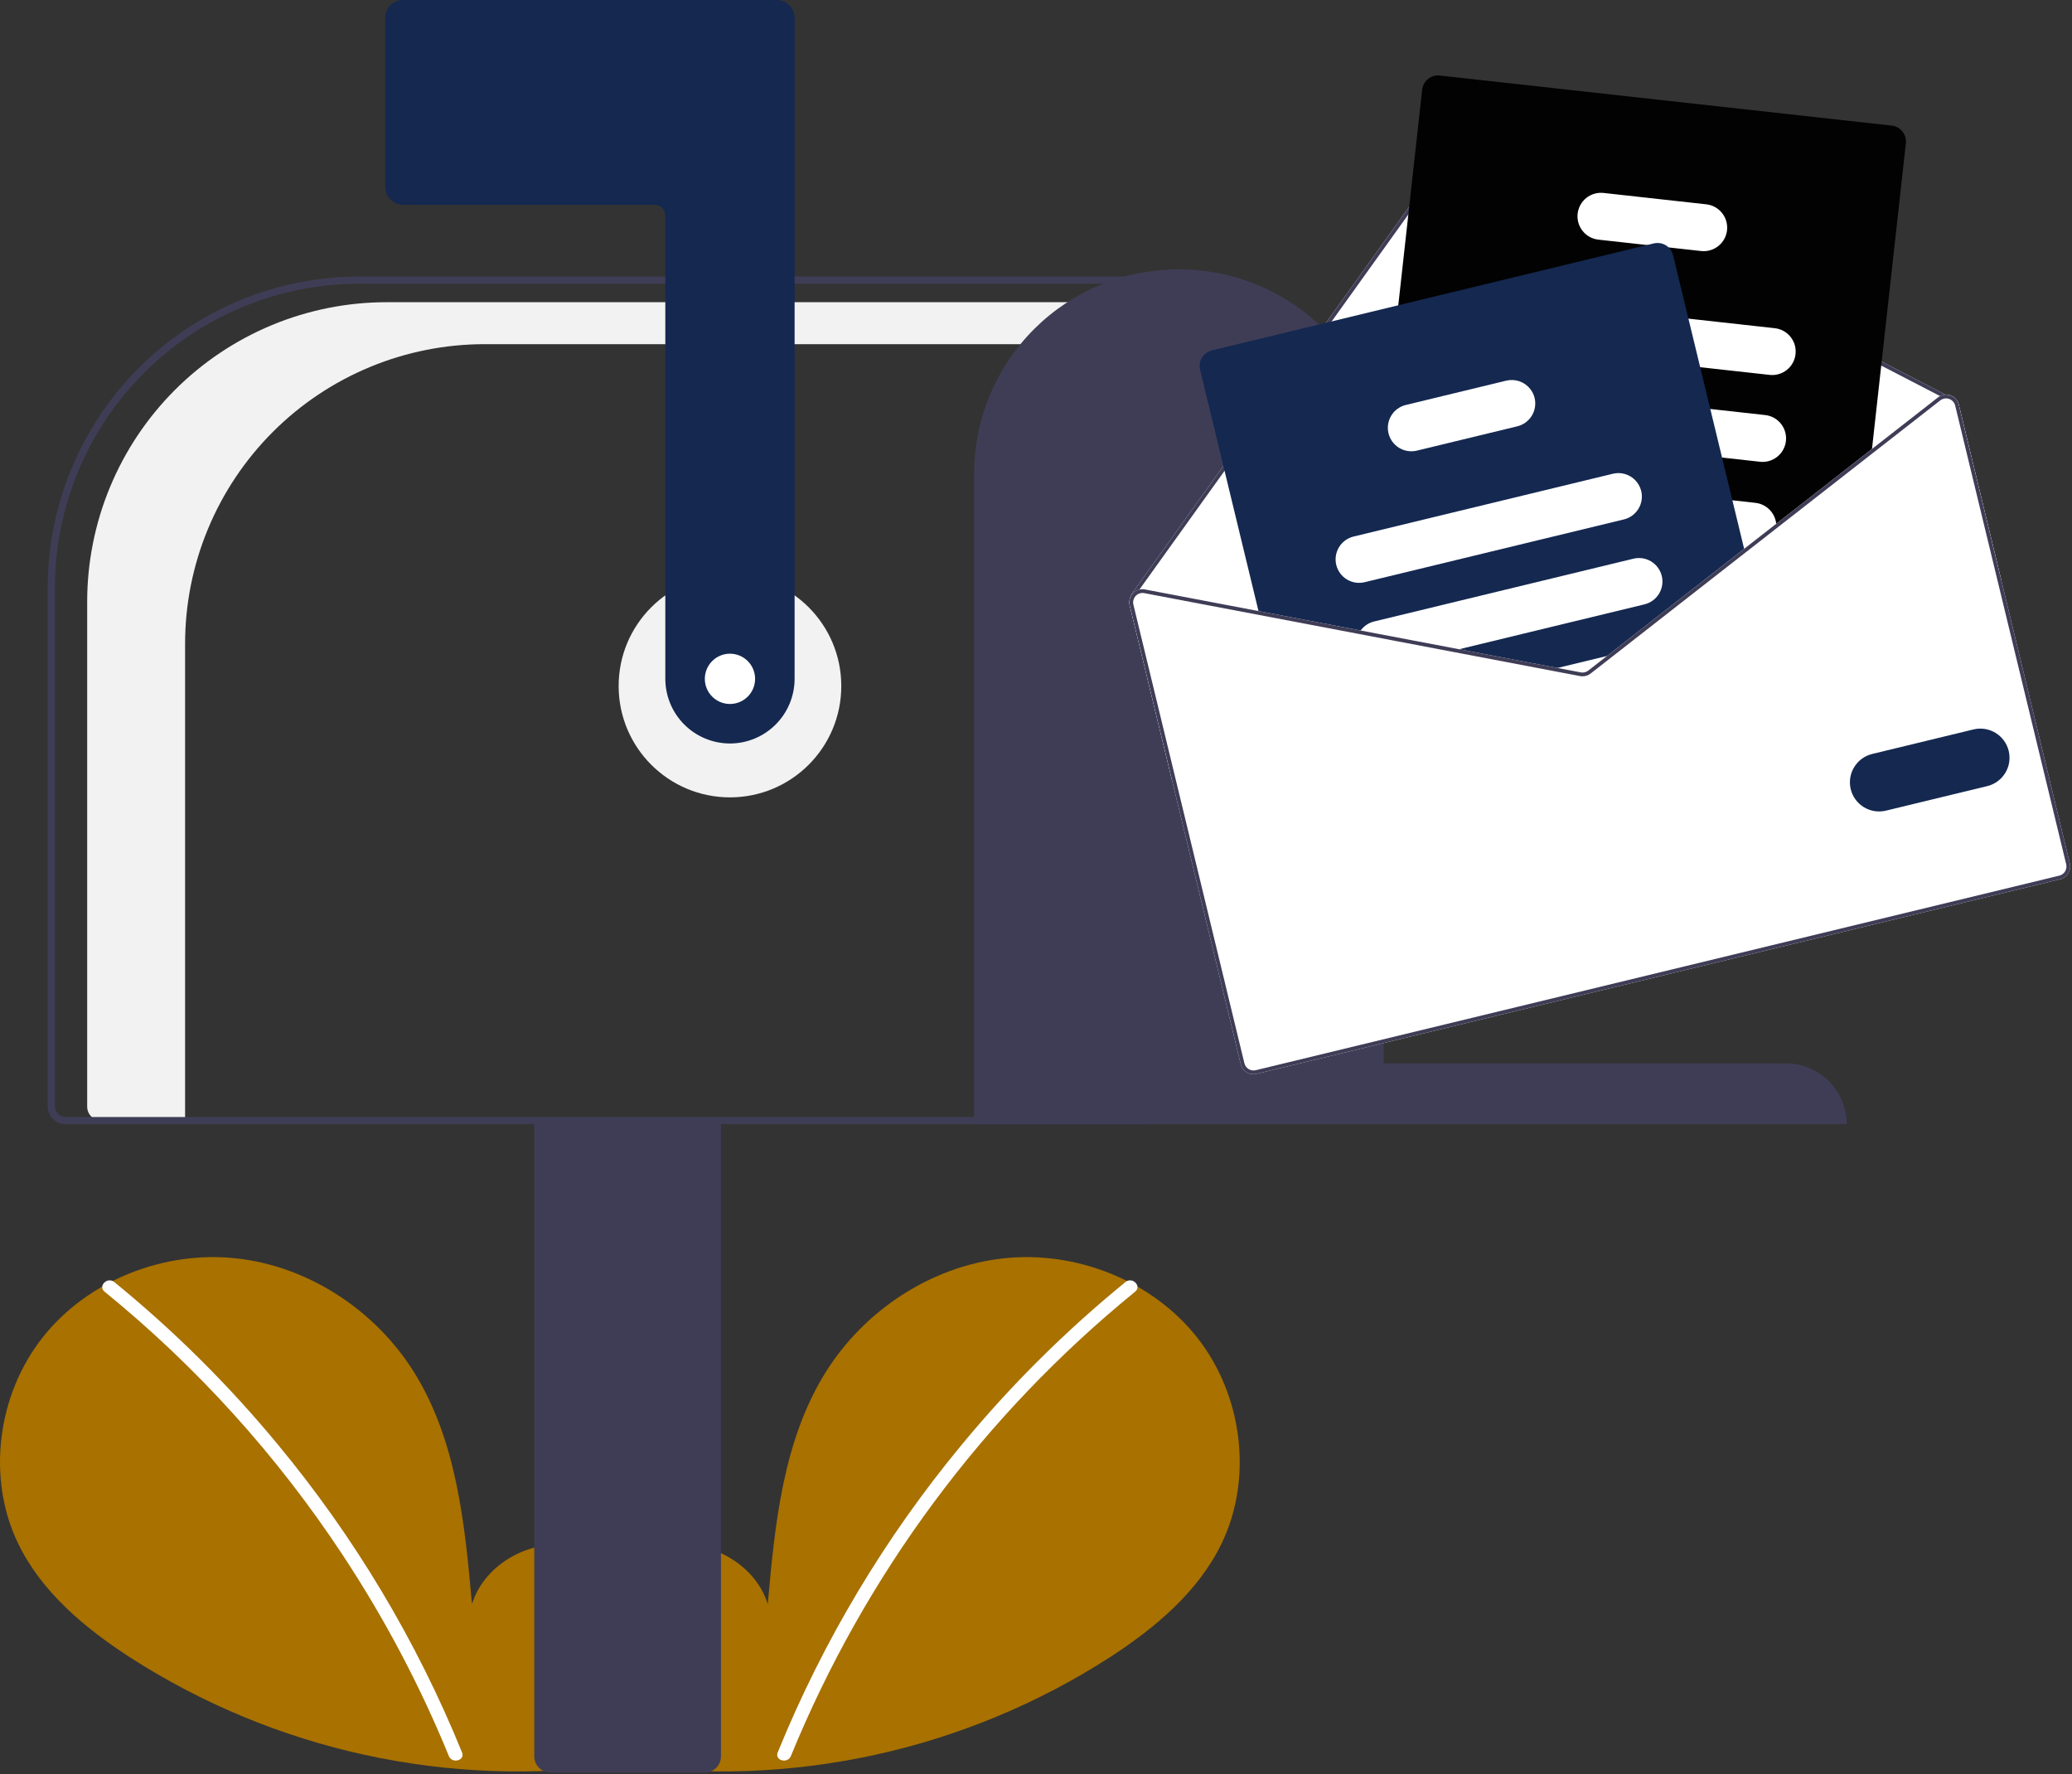 <svg width="577" height="494" viewBox="0 0 577 494" fill="none" xmlns="http://www.w3.org/2000/svg">
<rect x="0" y="0" width="577" height="494" fill="#333333" stroke="none"/>
<g clip-path="url(#clip0)">
<path d="M169.422 488.35C178.677 480.53 184.298 468.177 182.824 456.151C181.349 444.125 172.219 433.069 160.375 430.515C148.531 427.962 135.03 435.031 131.432 446.601C129.452 424.295 127.171 401.054 115.312 382.058C104.573 364.858 85.975 352.551 65.817 350.349C45.66 348.147 24.438 356.463 11.866 372.373C-0.705 388.283 -3.783 411.412 5.022 429.678C11.508 443.133 23.457 453.147 35.977 461.294C76.434 487.398 124.957 498.013 172.618 491.187" fill="#A87100"/>
<path d="M31.799 356.924C48.431 370.471 63.69 385.623 77.353 402.159C98.737 427.95 116.04 456.866 128.662 487.9C129.585 490.164 125.909 491.15 124.995 488.911C116.969 469.29 107.039 450.502 95.348 432.818C77.117 405.192 54.782 380.507 29.111 359.613C27.213 358.067 29.917 355.391 31.799 356.924V356.924Z" fill="white"/>
<path d="M175.814 488.35C166.56 480.53 160.938 468.177 162.412 456.151C163.887 444.125 173.017 433.069 184.861 430.515C196.705 427.962 210.207 435.031 213.804 446.601C215.784 424.295 218.065 401.054 229.924 382.058C240.663 364.858 259.262 352.551 279.419 350.349C299.576 348.147 320.799 356.463 333.37 372.373C345.941 388.283 349.019 411.412 340.214 429.678C333.728 443.133 321.779 453.147 309.259 461.294C268.802 487.398 220.279 498.013 172.618 491.187" fill="#A87100"/>
<path d="M313.437 356.924C296.805 370.471 281.547 385.623 267.883 402.159C246.5 427.95 229.196 456.866 216.575 487.9C215.651 490.164 219.327 491.15 220.241 488.911C240.891 438.474 273.858 394.019 316.125 359.613C318.023 358.067 315.319 355.391 313.437 356.924V356.924Z" fill="white"/>
<path d="M203.277 222C220.398 222 234.277 208.121 234.277 191C234.277 173.879 220.398 160 203.277 160C186.156 160 172.277 173.879 172.277 191C172.277 208.121 186.156 222 203.277 222Z" fill="#F2F2F2"/>
<path d="M107.695 84.138H321.277V95.823H134.961C124.006 95.823 113.159 97.981 103.038 102.173C92.917 106.365 83.721 112.509 75.975 120.256C68.229 128.002 62.084 137.198 57.892 147.319C53.7 157.439 51.542 168.287 51.542 179.241V312H28.172C27.139 312 26.148 311.59 25.418 310.859C24.687 310.129 24.277 309.138 24.277 308.105V167.556C24.277 156.601 26.434 145.754 30.627 135.633C34.819 125.512 40.963 116.316 48.709 108.57C56.456 100.824 65.652 94.68 75.772 90.487C85.893 86.295 96.741 84.138 107.695 84.138V84.138Z" fill="#F2F2F2"/>
<path d="M148.777 489V311.5H200.777V489C200.775 490.193 200.301 491.337 199.457 492.18C198.614 493.024 197.47 493.499 196.277 493.5H153.277C152.084 493.499 150.94 493.024 150.096 492.18C149.253 491.337 148.778 490.193 148.777 489Z" fill="#3F3D56"/>
<path d="M13.277 308V163.666C13.303 140.688 22.442 118.66 38.689 102.412C54.936 86.165 76.965 77.026 99.942 77H320.277V313H18.277C16.951 312.998 15.68 312.471 14.743 311.534C13.806 310.597 13.278 309.326 13.277 308V308ZM318.277 79H99.942C77.495 79.025 55.975 87.954 40.103 103.826C24.23 119.698 15.302 141.219 15.277 163.666V308C15.278 308.795 15.594 309.558 16.156 310.12C16.719 310.683 17.481 310.999 18.277 311H318.277V79Z" fill="#3F3D56"/>
<path d="M203.277 207C198.505 206.995 193.929 205.096 190.555 201.722C187.18 198.347 185.282 193.772 185.277 189V60C185.276 59.205 184.96 58.442 184.397 57.88C183.835 57.317 183.072 57.001 182.277 57H112.277C110.951 56.998 109.68 56.471 108.743 55.534C107.806 54.596 107.278 53.326 107.277 52V5C107.278 3.674 107.806 2.404 108.743 1.466C109.68 0.529 110.951 0.002 112.277 0H216.277C217.602 0.002 218.873 0.529 219.811 1.466C220.748 2.403 221.275 3.674 221.277 5V189C221.271 193.772 219.373 198.347 215.999 201.722C212.624 205.096 208.049 206.995 203.277 207Z" fill="#142850"/>
<path d="M328.277 75C343.362 74.968 357.843 80.931 368.532 91.576C379.222 102.22 385.245 116.676 385.277 131.761V296.071H497.277C501.776 296.062 506.095 297.84 509.283 301.015C512.471 304.19 514.267 308.501 514.277 313H271.277V131.761C271.308 116.676 277.332 102.22 288.021 91.576C298.711 80.931 313.191 74.968 328.277 75Z" fill="#3F3D56"/>
<path d="M314.599 168.568L326.402 217.324L557.283 161.432L545.48 112.676C545.337 112.08 545.046 111.529 544.634 111.076C544.222 110.622 543.702 110.28 543.122 110.081C542.694 109.93 542.242 109.862 541.788 109.88L408.329 40.778C407.547 40.379 406.648 40.272 405.794 40.477C404.94 40.683 404.188 41.186 403.673 41.897L339.353 131.591L315.105 165.414C315.061 165.473 315.03 165.541 315.015 165.613C314.999 165.686 315 165.76 315.016 165.832C314.522 166.654 314.373 167.636 314.599 168.568V168.568Z" fill="white"/>
<path d="M315.016 165.832C315.027 165.896 315.051 165.956 315.086 166.01C315.121 166.065 315.166 166.111 315.219 166.148C315.282 166.191 315.352 166.221 315.427 166.235C315.501 166.25 315.578 166.25 315.652 166.234C315.773 166.201 315.879 166.128 315.951 166.026L316.035 165.911L317.297 164.145L340.226 132.181L404.527 42.508C404.894 42 405.431 41.64 406.04 41.494C406.65 41.348 407.291 41.425 407.849 41.712L540.274 110.278L541.462 110.895C541.511 110.915 541.56 110.933 541.61 110.947C541.699 110.931 541.79 110.922 541.881 110.921C542.006 110.879 542.109 110.792 542.171 110.676C542.203 110.615 542.223 110.549 542.23 110.48C542.236 110.411 542.229 110.342 542.209 110.276C542.188 110.211 542.155 110.149 542.111 110.096C542.067 110.043 542.013 109.999 541.952 109.967L541.788 109.88L408.329 40.778C407.547 40.379 406.648 40.272 405.794 40.477C404.94 40.683 404.188 41.186 403.673 41.897L339.353 131.591L315.105 165.414C315.061 165.473 315.03 165.541 315.015 165.613C314.999 165.686 315 165.76 315.016 165.832V165.832Z" fill="#3F3D56"/>
<path d="M384.357 170.804L389.496 171.374L427.639 175.599L452.925 178.399L454.418 178.565L485.97 153.92L487.179 152.976L494.631 147.156L521.145 126.449L521.304 124.995L530.735 39.881C530.863 38.709 530.522 37.534 529.785 36.613C529.049 35.692 527.977 35.101 526.805 34.969L400.95 21.028C399.778 20.9 398.603 21.241 397.682 21.978C396.762 22.714 396.17 23.785 396.038 24.957L389.388 84.994L385.699 118.28L382.399 148.059L380.869 161.888L380.422 165.894C380.295 167.066 380.638 168.241 381.375 169.162C382.113 170.082 383.185 170.672 384.357 170.804V170.804Z" fill="#020202"/>
<path d="M418.942 96.198L473.459 102.236L492.792 104.377C493.646 104.471 494.51 104.397 495.334 104.157C496.159 103.918 496.929 103.518 497.599 102.982C498.27 102.445 498.828 101.782 499.242 101.029C499.656 100.277 499.917 99.45 500.012 98.597C500.107 97.743 500.032 96.879 499.793 96.054C499.553 95.23 499.154 94.46 498.617 93.79C498.081 93.119 497.417 92.561 496.665 92.147C495.912 91.733 495.086 91.471 494.232 91.377L470.185 88.713L420.386 83.192C418.661 83.001 416.932 83.503 415.578 84.587C414.224 85.671 413.356 87.249 413.164 88.973C412.973 90.697 413.474 92.427 414.557 93.782C415.641 95.136 417.218 96.005 418.942 96.198Z" fill="white"/>
<path d="M415.838 120.314C415.979 120.339 416.119 120.364 416.263 120.378L479.548 127.389L490.114 128.562C491.839 128.752 493.568 128.25 494.923 127.166C496.277 126.081 497.145 124.503 497.336 122.778C497.527 121.054 497.024 119.324 495.94 117.97C494.855 116.615 493.277 115.747 491.552 115.557L476.274 113.866L426.144 108.312L417.708 107.377C416.02 107.188 414.326 107.664 412.983 108.702C411.64 109.74 410.753 111.26 410.511 112.94C410.268 114.62 410.688 116.329 411.682 117.705C412.676 119.081 414.167 120.017 415.838 120.314V120.314Z" fill="white"/>
<path d="M408.675 141.698C409.194 142.559 409.904 143.288 410.751 143.831C411.597 144.373 412.557 144.712 413.556 144.823L439.495 147.696L485.692 152.814L485.702 152.811L487.179 152.976L494.631 147.156C494.678 146.714 494.678 146.268 494.633 145.826C494.475 144.341 493.816 142.955 492.764 141.896C491.712 140.837 490.329 140.168 488.846 140.002L482.428 139.289L456.971 136.472L438.655 134.44L414.994 131.818C413.782 131.684 412.556 131.891 411.455 132.417C410.354 132.943 409.423 133.767 408.765 134.795C408.108 135.822 407.751 137.013 407.735 138.233C407.72 139.453 408.045 140.653 408.676 141.698L408.675 141.698Z" fill="white"/>
<path d="M445.108 66.72L458.673 68.222L464.664 68.887L473.714 69.889C475.439 70.08 477.168 69.578 478.523 68.493C479.877 67.408 480.745 65.83 480.936 64.106C481.127 62.381 480.625 60.651 479.54 59.297C478.455 57.943 476.877 57.075 475.153 56.884L446.553 53.718C444.829 53.527 443.1 54.028 441.745 55.111C440.391 56.195 439.522 57.772 439.33 59.496C439.139 61.221 439.64 62.95 440.723 64.305C441.807 65.659 443.384 66.528 445.108 66.719V66.72Z" fill="white"/>
<path d="M334.193 102.932L350.731 171.246L378.332 176.494L403.864 181.355L431.258 186.567L440.011 188.233C440.523 188.33 441.05 188.316 441.557 188.194C442.064 188.071 442.539 187.842 442.95 187.521L449.972 182.037L454.418 178.565L485.97 153.92L465.908 71.046C465.71 70.222 465.278 69.472 464.664 68.887C464.126 68.37 463.465 67.996 462.745 67.801C462.024 67.606 461.265 67.595 460.539 67.77L337.47 97.563C336.324 97.841 335.335 98.563 334.721 99.569C334.106 100.576 333.917 101.785 334.193 102.932V102.932Z" fill="#142850"/>
<path d="M372.114 157.278C372.523 158.963 373.585 160.417 375.065 161.32C376.545 162.223 378.324 162.502 380.009 162.096L452.224 144.614C453.909 144.204 455.362 143.142 456.265 141.662C457.168 140.182 457.447 138.404 457.042 136.718C457.023 136.635 457 136.553 456.971 136.472C456.51 134.846 455.438 133.463 453.979 132.611C452.52 131.758 450.788 131.504 449.146 131.9L376.932 149.382C375.247 149.792 373.793 150.853 372.889 152.333C371.986 153.814 371.707 155.592 372.114 157.278Z" fill="white"/>
<path d="M378.332 176.494L403.864 181.355L457.948 168.262C459.634 167.854 461.089 166.793 461.993 165.312C462.896 163.831 463.175 162.052 462.766 160.366C462.358 158.68 461.297 157.225 459.816 156.322C458.336 155.418 456.557 155.14 454.871 155.548L382.656 173.03C381.147 173.392 379.818 174.283 378.909 175.541C378.69 175.842 378.497 176.161 378.332 176.494Z" fill="white"/>
<path d="M431.258 186.567L440.01 188.233C440.523 188.33 441.05 188.316 441.557 188.194C442.064 188.071 442.539 187.842 442.95 187.521L449.972 182.037L431.258 186.567Z" fill="white"/>
<path d="M386.664 120.647C387.074 122.332 388.135 123.786 389.616 124.689C391.096 125.592 392.874 125.871 394.56 125.465L422.531 118.694C424.215 118.283 425.668 117.222 426.572 115.742C427.475 114.261 427.754 112.484 427.349 110.798C427.131 109.892 426.72 109.044 426.144 108.312C425.37 107.322 424.328 106.576 423.141 106.162C421.955 105.749 420.674 105.685 419.453 105.98L391.483 112.751C389.797 113.159 388.342 114.22 387.439 115.701C386.535 117.182 386.257 118.961 386.664 120.647V120.647Z" fill="white"/>
<path d="M403.862 181.354L431.26 186.568L440.01 188.234C440.522 188.33 441.049 188.316 441.555 188.193C442.062 188.071 442.537 187.842 442.948 187.523L449.975 182.037L447.509 182.634L442.304 186.695C442.01 186.923 441.671 187.087 441.309 187.174C440.947 187.262 440.571 187.272 440.205 187.203L433.726 185.971L406.328 180.757L403.862 181.354ZM485.7 152.815L485.966 153.917L487.181 152.972L485.7 152.815ZM403.862 181.354L431.26 186.568L440.01 188.234C440.522 188.33 441.049 188.316 441.555 188.193C442.062 188.071 442.537 187.842 442.948 187.523L449.975 182.037L447.509 182.634L442.304 186.695C442.01 186.923 441.671 187.087 441.309 187.174C440.947 187.262 440.571 187.272 440.205 187.203L433.726 185.971L406.328 180.757L403.862 181.354ZM403.862 181.354L431.26 186.568L440.01 188.234C440.522 188.33 441.049 188.316 441.555 188.193C442.062 188.071 442.537 187.842 442.948 187.523L449.975 182.037L447.509 182.634L442.304 186.695C442.01 186.923 441.671 187.087 441.309 187.174C440.947 187.262 440.571 187.272 440.205 187.203L433.726 185.971L406.328 180.757L403.862 181.354ZM314.599 168.567L345.515 296.278C345.744 297.221 346.339 298.036 347.168 298.541C347.997 299.047 348.993 299.204 349.937 298.976L573.698 244.808C574.641 244.579 575.456 243.984 575.961 243.155C576.467 242.326 576.624 241.33 576.396 240.386L545.48 112.676C545.337 112.08 545.046 111.529 544.634 111.076C544.222 110.622 543.702 110.28 543.122 110.081C542.694 109.93 542.242 109.862 541.788 109.88C541.26 109.895 540.742 110.032 540.274 110.278C540.058 110.381 539.854 110.507 539.667 110.655L521.303 124.995L494.633 145.829L485.698 152.808L485.7 152.815L485.692 152.817L452.926 178.395L447.51 182.634L442.304 186.695C442.01 186.923 441.671 187.086 441.309 187.174C440.947 187.262 440.571 187.272 440.205 187.203L433.726 185.971L406.328 180.757L378.906 175.542L318.844 164.112C318.332 164.01 317.804 164.022 317.297 164.145C316.614 164.312 315.993 164.672 315.509 165.181C315.323 165.381 315.158 165.599 315.016 165.832C314.522 166.654 314.373 167.636 314.599 168.567V168.567ZM403.862 181.354L431.26 186.568L440.01 188.234C440.522 188.33 441.049 188.316 441.555 188.193C442.062 188.071 442.537 187.842 442.948 187.523L449.975 182.037L447.509 182.634L442.304 186.695C442.01 186.923 441.671 187.087 441.309 187.174C440.947 187.262 440.571 187.272 440.205 187.203L433.726 185.971L406.328 180.757L403.862 181.354ZM403.862 181.354L431.26 186.568L440.01 188.234C440.522 188.33 441.049 188.316 441.555 188.193C442.062 188.071 442.537 187.842 442.948 187.523L449.975 182.037L447.509 182.634L442.304 186.695C442.01 186.923 441.671 187.087 441.309 187.174C440.947 187.262 440.571 187.272 440.205 187.203L433.726 185.971L406.328 180.757L403.862 181.354ZM403.862 181.354L431.26 186.568L440.01 188.234C440.522 188.33 441.049 188.316 441.555 188.193C442.062 188.071 442.537 187.842 442.948 187.523L449.975 182.037L447.509 182.634L442.304 186.695C442.01 186.923 441.671 187.087 441.309 187.174C440.947 187.262 440.571 187.272 440.205 187.203L433.726 185.971L406.328 180.757L403.862 181.354Z" fill="white"/>
<path d="M403.862 181.354L431.26 186.568L440.01 188.234C440.522 188.33 441.049 188.316 441.555 188.193C442.062 188.071 442.537 187.842 442.948 187.523L449.975 182.037L447.509 182.634L442.304 186.695C442.01 186.923 441.671 187.087 441.309 187.174C440.947 187.262 440.571 187.272 440.205 187.203L433.726 185.971L406.328 180.757L403.862 181.354ZM485.7 152.815L485.966 153.917L487.181 152.972L485.7 152.815ZM403.862 181.354L431.26 186.568L440.01 188.234C440.522 188.33 441.049 188.316 441.555 188.193C442.062 188.071 442.537 187.842 442.948 187.523L449.975 182.037L447.509 182.634L442.304 186.695C442.01 186.923 441.671 187.087 441.309 187.174C440.947 187.262 440.571 187.272 440.205 187.203L433.726 185.971L406.328 180.757L403.862 181.354ZM403.862 181.354L431.26 186.568L440.01 188.234C440.522 188.33 441.049 188.316 441.555 188.193C442.062 188.071 442.537 187.842 442.948 187.523L449.975 182.037L447.509 182.634L442.304 186.695C442.01 186.923 441.671 187.087 441.309 187.174C440.947 187.262 440.571 187.272 440.205 187.203L433.726 185.971L406.328 180.757L403.862 181.354ZM316.035 165.911L316.17 166.013C316.193 165.976 316.233 165.942 316.263 165.903C316.566 165.588 316.942 165.353 317.359 165.219C317.775 165.085 318.218 165.056 318.648 165.136L378.334 176.49L403.862 181.354L431.26 186.568L440.01 188.234C440.522 188.33 441.049 188.316 441.555 188.193C442.062 188.071 442.537 187.842 442.948 187.523L449.975 182.037L447.509 182.634L442.304 186.695C442.01 186.923 441.671 187.086 441.309 187.174C440.947 187.262 440.571 187.272 440.205 187.203L433.726 185.971L406.328 180.757L378.906 175.542L318.844 164.112C318.332 164.01 317.804 164.022 317.297 164.145L316.035 165.911ZM314.599 168.567L345.515 296.278C345.744 297.221 346.339 298.036 347.168 298.541C347.997 299.047 348.993 299.204 349.937 298.976L573.698 244.808C574.641 244.579 575.456 243.984 575.961 243.155C576.467 242.326 576.624 241.33 576.396 240.386L545.48 112.676C545.337 112.08 545.046 111.529 544.634 111.076C544.222 110.622 543.702 110.28 543.122 110.081C542.694 109.93 542.242 109.862 541.788 109.88C541.26 109.895 540.742 110.032 540.274 110.278C540.058 110.381 539.854 110.507 539.667 110.655L521.303 124.995L494.633 145.829L485.698 152.808L485.7 152.815L485.692 152.817L452.926 178.395L447.51 182.634L442.304 186.695C442.01 186.923 441.671 187.087 441.309 187.174C440.947 187.262 440.571 187.272 440.205 187.203L433.726 185.971L406.328 180.757L378.906 175.542L318.844 164.112C318.332 164.01 317.804 164.022 317.297 164.145C316.614 164.312 315.993 164.672 315.509 165.181C315.323 165.381 315.158 165.599 315.016 165.832C314.522 166.654 314.373 167.636 314.599 168.567V168.567ZM315.618 168.321C315.527 167.944 315.521 167.552 315.601 167.173C315.681 166.794 315.844 166.438 316.08 166.13C316.101 166.085 316.132 166.045 316.17 166.013C316.193 165.976 316.233 165.942 316.263 165.903C316.566 165.588 316.942 165.353 317.359 165.219C317.775 165.085 318.218 165.056 318.648 165.136L378.334 176.49L403.862 181.354L431.26 186.568L440.01 188.234C440.522 188.33 441.049 188.316 441.555 188.193C442.062 188.071 442.537 187.842 442.948 187.523L449.975 182.037L454.419 178.565L485.966 153.917L487.181 152.972L494.628 147.155L521.146 126.445L540.317 111.474C540.609 111.247 540.945 111.084 541.305 110.997C541.405 110.972 541.507 110.956 541.61 110.947C541.699 110.93 541.79 110.922 541.881 110.921C542.188 110.918 542.492 110.968 542.782 111.068C543.195 111.212 543.566 111.457 543.86 111.78C544.155 112.104 544.364 112.496 544.468 112.921L575.384 240.631C575.465 240.966 575.48 241.313 575.427 241.653C575.374 241.994 575.254 242.32 575.075 242.614C574.895 242.908 574.66 243.164 574.381 243.367C574.103 243.57 573.787 243.716 573.453 243.796L349.692 297.964C349.017 298.126 348.305 298.014 347.713 297.651C347.121 297.289 346.697 296.706 346.534 296.031L315.618 168.321ZM403.862 181.354L431.26 186.568L440.01 188.234C440.522 188.33 441.049 188.316 441.555 188.194C442.062 188.071 442.537 187.842 442.948 187.523L449.975 182.037L447.509 182.634L442.304 186.695C442.01 186.923 441.671 187.087 441.309 187.174C440.947 187.262 440.571 187.272 440.205 187.203L433.726 185.971L406.328 180.757L403.862 181.354ZM403.862 181.354L431.26 186.568L440.01 188.234C440.522 188.33 441.049 188.316 441.555 188.194C442.062 188.071 442.537 187.842 442.948 187.523L449.975 182.037L447.509 182.634L442.304 186.695C442.01 186.923 441.671 187.087 441.309 187.174C440.947 187.262 440.571 187.272 440.205 187.203L433.726 185.971L406.328 180.757L403.862 181.354ZM403.862 181.354L431.26 186.568L440.01 188.234C440.522 188.33 441.049 188.316 441.555 188.194C442.062 188.071 442.537 187.842 442.948 187.523L449.975 182.037L447.509 182.634L442.304 186.695C442.01 186.923 441.671 187.087 441.309 187.174C440.947 187.262 440.571 187.272 440.205 187.203L433.726 185.971L406.328 180.757L403.862 181.354Z" fill="#3F3D56"/>
<path d="M515.379 219.717C514.875 217.625 515.221 215.418 516.342 213.58C517.464 211.743 519.268 210.425 521.36 209.916L549.601 203.079C551.691 202.581 553.893 202.932 555.725 204.054C557.557 205.176 558.869 206.979 559.375 209.067C559.88 211.155 559.537 213.358 558.422 215.194C557.306 217.03 555.508 218.349 553.422 218.861L525.18 225.698C523.087 226.202 520.88 225.856 519.043 224.734C517.205 223.613 515.888 221.809 515.379 219.717Z" fill="#142850"/>
<path d="M203.277 196C207.143 196 210.277 192.866 210.277 189C210.277 185.134 207.143 182 203.277 182C199.411 182 196.277 185.134 196.277 189C196.277 192.866 199.411 196 203.277 196Z" fill="white"/>
</g>
<defs>
<clipPath id="clip0">
<rect width="576.499" height="493.5" fill="white"/>
</clipPath>
</defs>
</svg>
